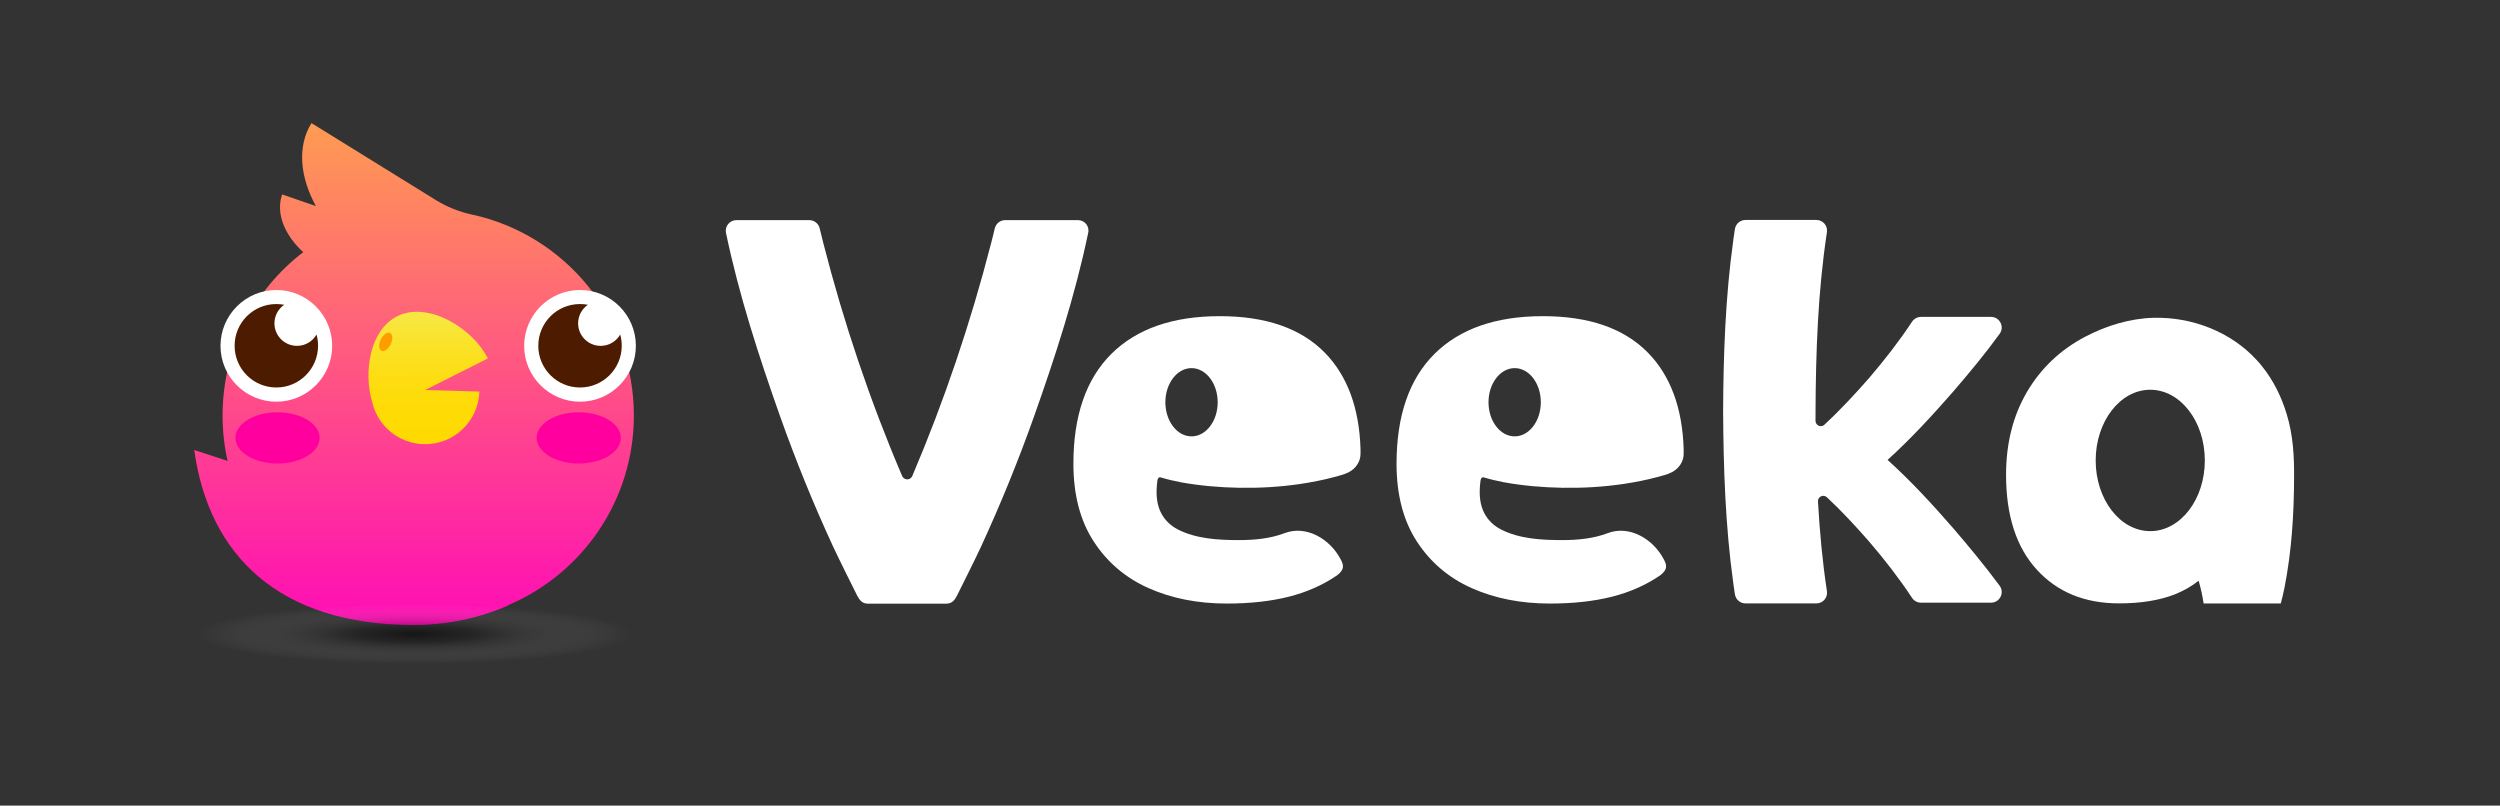 <?xml version="1.0" encoding="utf-8"?>
<!-- Generator: Adobe Illustrator 26.1.0, SVG Export Plug-In . SVG Version: 6.00 Build 0)  -->
<svg version="1.1" id="Layer_1" xmlns="http://www.w3.org/2000/svg" xmlns:xlink="http://www.w3.org/1999/xlink" x="0px" y="0px"
	 viewBox="0 0 2762 890" style="enable-background:new 0 0 2762 890;" xml:space="preserve">
<rect x="0" y="0" width="2762" height="890" fill="#333333" stroke="none"/>
<style type="text/css">
	.st0{fill:#FFFFFF;}
	.st1{fill:url(#body_00000139274173332857839400000010820711691900081311_);}
	.st2{fill:url(#SVGID_1_);}
	.st3{fill:#FF9C00;}
	.st4{fill:#FF009E;}
	.st5{fill:#4D1C00;}
	.st6{opacity:0.82;fill:url(#shadow_00000008861194392999425230000004044621031337849512_);enable-background:new    ;}
</style>
<g>
	<g>
		<g>
			<g>
				<path class="st0" d="M2526.4,457.7c-5.8-19.3-14.8-37.6-27.5-53.3c-1.8-2.3-3.7-4.5-5.7-6.6c-28.6-31.3-71.5-47.7-113.6-46.7
					c-26.3,0.6-52.5,8.7-75.7,20.8c-27.6,14.5-49.1,34.9-64.5,61.1c-15.4,26.3-23.1,56.8-23.1,91.5c0,45.1,11.3,80.1,34,104.9
					c22.7,24.8,52.9,37.2,90.8,37.2c24.1,0,44.6-3.3,61.5-9.9c9.6-3.8,18.5-8.8,26.4-15.1l0,0l0.2,0.5c2.2,7.6,4,15.9,5.4,24.6h13
					h28.9h43.3c1.6-5.8,2.9-11.6,4.1-17.4c7.9-40.1,10.5-81,10.6-121.7C2534.7,503.8,2533.4,480.8,2526.4,457.7z M2375.6,586.8
					c-33.3,0-60.3-35-60.3-78.1s27-78.1,60.3-78.1s60.3,35,60.3,78.1S2408.9,586.8,2375.6,586.8z"/>
				<path class="st0" d="M1820.8,389.8c-26.4-27-65.1-40.5-116.2-40.5c-51.9,0-91.8,13.9-119.8,41.7
					c-27.9,27.8-41.9,68.3-41.9,121.4c0,34,7.4,62.6,22.3,85.6s35.1,40.3,60.6,51.7c25.6,11.4,54.4,17.1,86.5,17.1
					c25.8,0,48.5-2.5,68.4-7.5c19.8-5,37.6-12.8,53.4-23.6c0.1,0,0.1-0.1,0.2-0.1c4.3-3.3,6.4-6.6,6.4-9.9c0-2.1-0.8-4.6-2.4-7.5
					c-12-23.1-38.3-38.2-62-29.2c-16,6.1-33.4,7.7-50.4,7.7c-22.6,0-47.2-1.3-67.7-11.8c-7.8-4-14.2-10.1-18.3-17.9
					c-4.9-9.3-5.7-20.3-4.8-30.6c0.1-1.7,0.3-3.3,0.5-5c0.3-2.1,1.1-4.8,4-3.9c7.4,2.3,14.9,3.9,22.4,5.4c21.1,3.8,42.5,5.6,63.9,6
					c22.6,0.4,45.2-0.9,67.6-4.2c12.6-1.9,25.1-4.3,37.4-7.6c5.5-1.5,11.1-2.8,16.2-5.4c7.5-3.8,13-11.6,13-20.1v-5.5
					C1858.7,450.6,1845.5,415.1,1820.8,389.8z M1673.4,482.1c-16,0-28.9-16.9-28.9-37.7c0-20.8,13-37.7,28.9-37.7
					c16,0,28.9,16.9,28.9,37.7S1689.4,482.1,1673.4,482.1z"/>
				<path class="st0" d="M1463.8,389.8c-26.4-27-65.1-40.5-116.2-40.5c-51.9,0-91.8,13.9-119.8,41.7
					c-27.9,27.8-41.9,68.3-41.9,121.4c0,34,7.4,62.6,22.3,85.6s35.1,40.3,60.6,51.7c25.6,11.4,54.4,17.1,86.5,17.1
					c25.8,0,48.5-2.5,68.4-7.5c19.8-5,37.6-12.8,53.4-23.6c0.1,0,0.1-0.1,0.2-0.1c4.3-3.3,6.4-6.6,6.4-9.9c0-2.1-0.8-4.6-2.4-7.5
					c-12-23.1-38.3-38.2-62-29.2c-16,6.1-33.4,7.7-50.4,7.7c-22.6,0-47.2-1.3-67.7-11.8c-7.8-4-14.2-10.1-18.3-17.9
					c-4.9-9.3-5.7-20.3-4.8-30.6c0.1-1.7,0.3-3.3,0.5-5c0.3-2.1,1.1-4.8,4-3.9c7.4,2.3,14.9,3.9,22.4,5.4c21.1,3.8,42.5,5.6,63.9,6
					c22.6,0.4,45.2-0.9,67.6-4.2c12.6-1.9,25.1-4.3,37.4-7.6c5.5-1.5,11.1-2.8,16.2-5.4c7.5-3.8,13-11.6,13-20.1v-5.5
					C1501.7,450.6,1488.5,415.1,1463.8,389.8z M1316.4,482.1c-16,0-28.9-16.9-28.9-37.7c0-20.8,13-37.7,28.9-37.7
					s28.9,16.9,28.9,37.7S1332.4,482.1,1316.4,482.1z"/>
				<path class="st0" d="M1191,243.2h-80.5c-5.5,0-10.2,3.8-11.5,9.2c-1.2,5.4-2.6,10.8-4,16.2c-22.6,87.8-51.6,173.9-87.1,257.3
					c-1.1,2.5-3.3,3.7-5.6,3.7v0.1l0,0v-0.1c-2.2,0-4.5-1.3-5.6-3.7c-35.6-83.3-64.6-169.5-87.1-257.3c-1.4-5.4-2.7-10.8-4-16.2
					c-1.2-5.4-6-9.2-11.5-9.2h-80.5c-7.5,0-13.1,6.9-11.5,14.2c14.4,69,36.3,136.3,59.8,202.7c17.3,48.7,36.7,96.6,58.4,143.5
					c5.6,12.2,23.7,48.5,26.8,54.6c2.5,4.8,5.7,8.7,11.5,8.7h4.5h39l0,0h0.1l0,0h39h4.5c5.9,0,9.1-3.9,11.5-8.7
					c3.1-6.1,21.2-42.4,26.8-54.6c21.6-46.9,41.1-94.8,58.4-143.5c23.5-66.3,45.4-133.6,59.8-202.7
					C1204,250.1,1198.4,243.2,1191,243.2z"/>
				<path class="st0" d="M2158,583.7c-22.9-26.3-46.5-52-72.4-75.4l-0.2-0.2l0.2-0.2c25.9-23.5,49.5-49.2,72.4-75.4
					c17.8-20.7,35.2-41.6,51.2-63.7c5.7-7.8,0.1-18.7-9.5-18.7h-77.4c-3.9,0-7.6,2-9.8,5.2c-14.3,21.7-30.6,42.6-47.4,62.2
					c-15.3,17.5-32.1,35.6-49.5,51.7c-1,1-2.4,1.6-4,1.6c-2,0-3.8-1-4.9-2.7c-1.2-1.9-1-4.3-0.9-6.4c0.1-2.2,0-4.5,0-6.8
					c0.3-66.2,2.6-132.8,12.6-198.5c1-7.1-4.5-13.4-11.6-13.4h-78.4c-5.7,0-10.6,4.1-11.6,9.7c-0.1,0.4-0.1,0.8-0.2,1.1
					c-0.6,3.6-1.1,7.3-1.6,10.9c0,0.3-0.1,0.7-0.1,1c-8.7,62.6-10.9,126-11.2,189.1c0.4,63.1,2.5,126.5,11.2,189.1
					c0,0.3,0.1,0.7,0.1,1c0.5,3.6,1,7.3,1.6,10.9c0.1,0.4,0.1,0.8,0.2,1.1c1,5.6,5.9,9.7,11.6,9.7h78.4c7.2,0,12.6-6.3,11.6-13.4
					c-5-32.9-8-66-9.9-99.2c-0.3-5.3,6-8.3,9.9-4.6c16.5,15.4,31.8,32,46.7,49c16.8,19.6,33.1,40.5,47.4,62.2
					c2.2,3.3,5.9,5.2,9.8,5.2h77.4c9.6,0,15.2-10.9,9.5-18.7C2193.1,625.4,2175.8,604.4,2158,583.7z"/>
			</g>
			<g>
				
					<linearGradient id="body_00000094602127421147288000000011051261779988070590_" gradientUnits="userSpaceOnUse" x1="457.45" y1="324" x2="457.45" y2="878.5" gradientTransform="matrix(1 0 0 1 0 -188)">
					<stop  offset="0" style="stop-color:#FF9B52"/>
					<stop  offset="0.998" style="stop-color:#FF0DB5"/>
				</linearGradient>
				
					<path id="body_00000066517801326133038920000013807024006159061417_" style="fill:url(#body_00000094602127421147288000000011051261779988070590_);" d="
					M700.3,459.1c0-109-76.7-200-179.1-222.1c-14.1-3-27.6-8.5-39.9-16.1L344.1,136c-15.9,25.7-12.8,59.4,4.9,91.7l-37.3-12.9
					c-7.2,20.8,2.6,44.8,23.3,63.8c-54.2,41.5-89.1,106.9-89.1,180.5c0,17.2,1.9,34,5.5,50.1l-36.8-12
					c16,115.8,93,193.2,242.6,193.3c37.4,0,72.9-7.8,104.7-21.8l-0.1-0.3C643.1,633.8,700.3,553.1,700.3,459.1z"/>
				<g id="beak_00000125581900235858266500000015910302096991858844_">
					
						<linearGradient id="SVGID_1_" gradientUnits="userSpaceOnUse" x1="3858.791" y1="281.575" x2="3880.35" y2="426.228" gradientTransform="matrix(-0.989 0.147 0.147 0.989 4248.243 -502.817)">
						<stop  offset="0" style="stop-color:#F6E846"/>
						<stop  offset="1.047115e-02" style="stop-color:#F6E845"/>
						<stop  offset="0.269" style="stop-color:#FAE227"/>
						<stop  offset="0.523" style="stop-color:#FDDD11"/>
						<stop  offset="0.769" style="stop-color:#FEDB04"/>
						<stop  offset="0.998" style="stop-color:#FFDA00"/>
					</linearGradient>
					<path class="st2" d="M411.4,445c-10.4-34-2.6-80.6,27.4-95.6c33.9-17,83.2,12.8,100.2,46.6l-69.2,34.8l59.8,1.8
						c-1,33.1-28.6,59.1-61.7,58.1C440.3,489.9,417.6,470.6,411.4,445z"/>
					
						<ellipse transform="matrix(0.435 -0.9 0.9 0.435 -98.944 597.181)" class="st3" cx="426.3" cy="377.4" rx="10.9" ry="6.1"/>
				</g>
				<g id="blush_00000162341183644076669870000001496572021778499230_">
					<ellipse class="st4" cx="306.6" cy="483.8" rx="46.5" ry="28.3"/>
					<ellipse class="st4" cx="639.4" cy="483.8" rx="46.5" ry="28.3"/>
				</g>
				<g id="eyes_00000132049110591208127790000013486015219397371016_">
					<g>
						<circle class="st5" cx="305.3" cy="382" r="53.9"/>
						<path class="st0" d="M305.3,320.4c-34,0-61.7,27.7-61.7,61.7s27.7,61.7,61.7,61.7s61.7-27.7,61.7-61.7
							C366.9,348,339.3,320.4,305.3,320.4z M305.3,428.1c-25.5,0-46.1-20.6-46.1-46.1s20.6-46.1,46.1-46.1c3,0,5.9,0.3,8.7,0.8
							c-6.5,4.5-10.8,12-10.8,20.5c0,13.7,11.1,24.9,24.9,24.9c9.2,0,17.3-5,21.6-12.5c1.1,3.9,1.7,8.1,1.7,12.3
							C351.4,407.5,330.7,428.1,305.3,428.1z"/>
					</g>
					<g>
						<circle class="st5" cx="640.8" cy="382" r="53.9"/>
						<path class="st0" d="M640.8,320.4c-34,0-61.7,27.7-61.7,61.7s27.7,61.7,61.7,61.7s61.7-27.7,61.7-61.7
							C702.5,348,674.8,320.4,640.8,320.4z M640.8,428.1c-25.5,0-46.1-20.6-46.1-46.1s20.6-46.1,46.1-46.1c3,0,5.9,0.3,8.7,0.8
							c-6.5,4.5-10.8,12-10.8,20.5c0,13.7,11.1,24.9,24.9,24.9c9.2,0,17.3-5,21.6-12.5c1.1,3.9,1.7,8.1,1.7,12.3
							C686.9,407.5,666.2,428.1,640.8,428.1z"/>
					</g>
				</g>
				
					<radialGradient id="shadow_00000114074095949497276930000017317722002531213954_" cx="458" cy="-25.82" r="239.814" gradientTransform="matrix(1 0 0 0.137 0 704.137)" gradientUnits="userSpaceOnUse">
					<stop  offset="0" style="stop-color:#000000;stop-opacity:0.7"/>
					<stop  offset="0.287" style="stop-color:#000000;stop-opacity:0.3"/>
					<stop  offset="0.397" style="stop-color:#282828;stop-opacity:0.254"/>
					<stop  offset="1" style="stop-color:#FFFFFF;stop-opacity:0"/>
				</radialGradient>
				
					<ellipse id="shadow_00000068679682601733946950000012538591023387345310_" style="opacity:0.82;fill:url(#shadow_00000114074095949497276930000017317722002531213954_);enable-background:new    ;" cx="458" cy="700.6" rx="250.6" ry="33.4"/>
			</g>
		</g>
	</g>
</g>
</svg>
